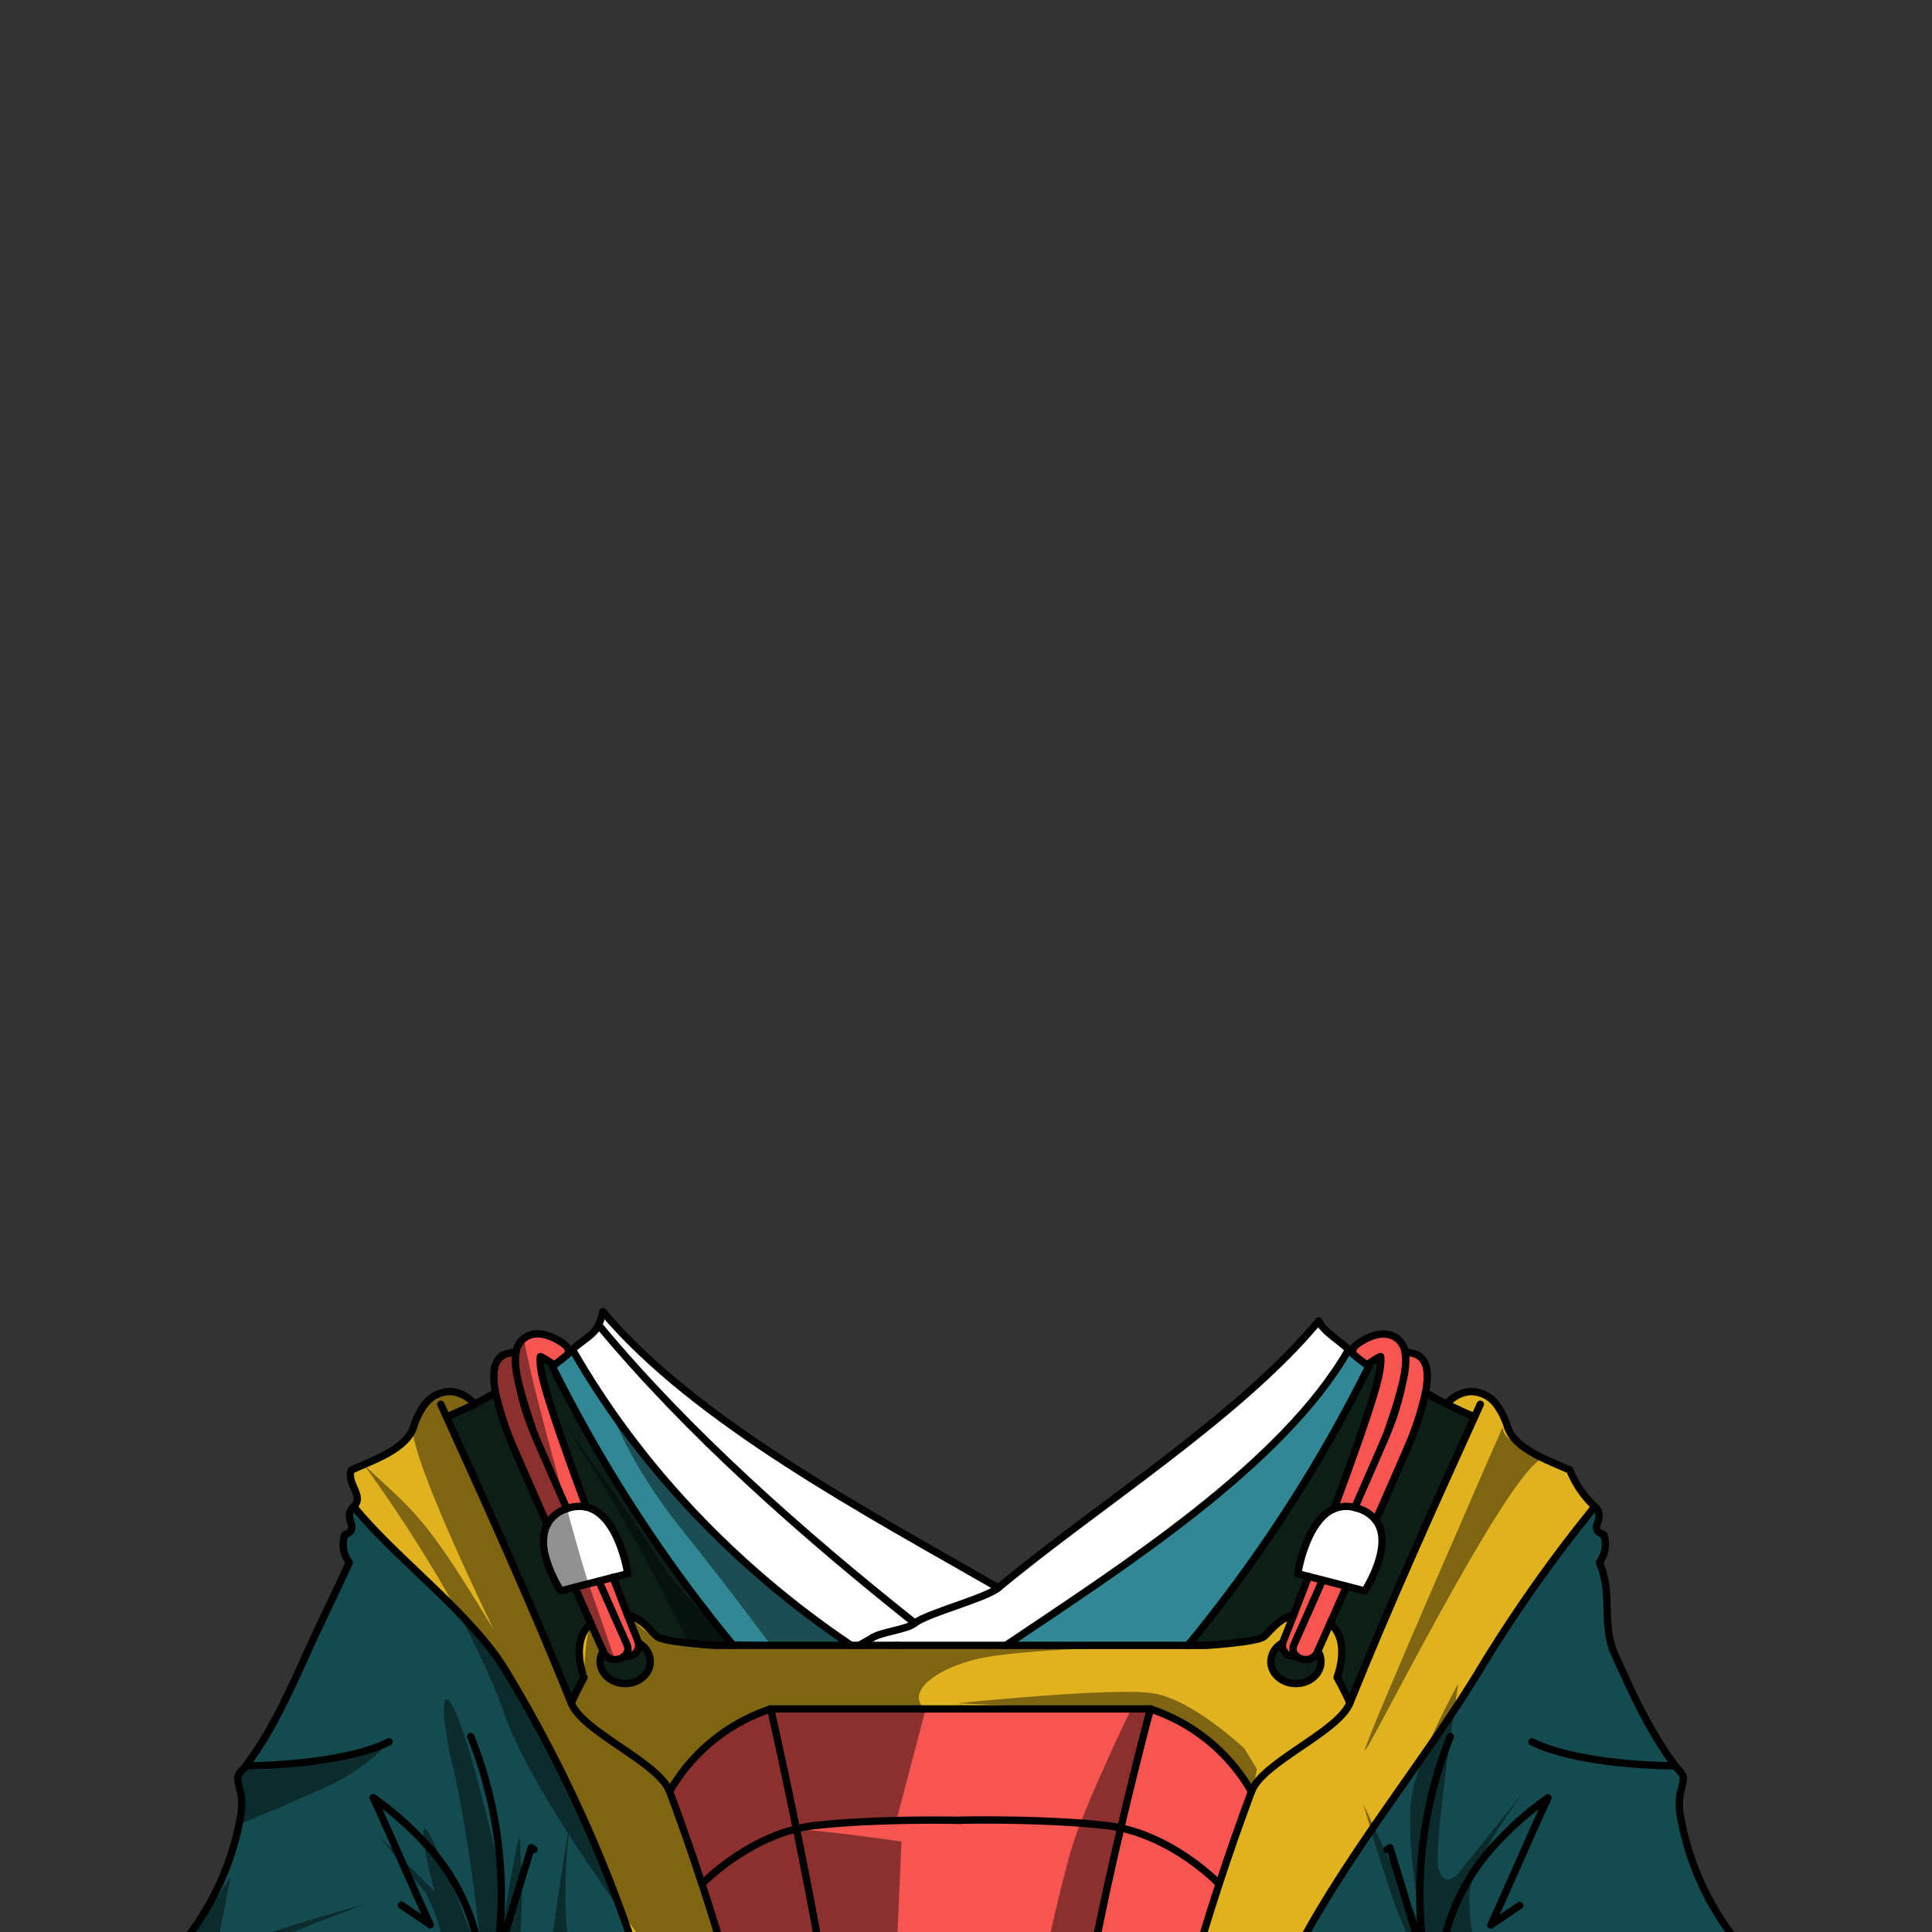 <svg xmlns="http://www.w3.org/2000/svg" viewBox="0 0 432 432">
  <rect x="0" y="0" width="432" height="432" fill="#333333" stroke="none"/>
  <defs>
    <style>.BUNTAI_OTTER_OUTFIT_BUNTAI_OTTER_OUTFIT_5_cls-1{isolation:isolate;}.BUNTAI_OTTER_OUTFIT_BUNTAI_OTTER_OUTFIT_5_cls-2{fill:#f75552;}.BUNTAI_OTTER_OUTFIT_BUNTAI_OTTER_OUTFIT_5_cls-3{fill:#fff;}.BUNTAI_OTTER_OUTFIT_BUNTAI_OTTER_OUTFIT_5_cls-4{fill:#e0b21f;}.BUNTAI_OTTER_OUTFIT_BUNTAI_OTTER_OUTFIT_5_cls-5{fill:#0d1e17;}.BUNTAI_OTTER_OUTFIT_BUNTAI_OTTER_OUTFIT_5_cls-6{fill:#318794;}.BUNTAI_OTTER_OUTFIT_BUNTAI_OTTER_OUTFIT_5_cls-7{fill:#144b50;}.BUNTAI_OTTER_OUTFIT_BUNTAI_OTTER_OUTFIT_5_cls-8{fill:none;stroke:#000;stroke-linecap:round;stroke-linejoin:round;stroke-width:1.64px;}.BUNTAI_OTTER_OUTFIT_BUNTAI_OTTER_OUTFIT_5_cls-9{opacity:0.43;mix-blend-mode:multiply;}</style>
  </defs>
  <g class="BUNTAI_OTTER_OUTFIT_BUNTAI_OTTER_OUTFIT_5_cls-1">
    <g id="outfit">
      <path class="BUNTAI_OTTER_OUTFIT_BUNTAI_OTTER_OUTFIT_5_cls-2" d="M295.76,353.31l-3.17-.81c-1.26,3.3-2.41,6.24-3.33,8.61-1.44,3.66-2.35,5.95-2.38,6.05s-.05.13-.06.19a2.39,2.39,0,0,0,1.76,2.91,3.19,3.19,0,0,0,.91.14,2.63,2.63,0,0,0,.49,0,2.84,2.84,0,0,0,1,.55,3.23,3.23,0,0,0,1,.17,2.79,2.79,0,0,0,2.58-1.56s.07-.14.16-.36L297.4,363c1-2.37,2.32-5.24,3.69-8.36Z" />
      <path class="BUNTAI_OTTER_OUTFIT_BUNTAI_OTTER_OUTFIT_5_cls-2" d="M142.69,367.16c0-.1-.94-2.39-2.38-6.05-.9-2.31-2-5.18-3.24-8.38l-3.15.81-5.34,1.37c1.33,3,2.57,5.81,3.59,8.13,1.36,3.06,2.34,5.29,2.72,6.12.09.22.15.34.16.36a2.79,2.79,0,0,0,2.58,1.56,3.12,3.12,0,0,0,1-.17,2.79,2.79,0,0,0,1-.55,2.52,2.52,0,0,0,.48,0,3.19,3.19,0,0,0,.91-.14,2.38,2.38,0,0,0,1.76-2.91A1.8,1.8,0,0,0,142.69,367.16Z" />
      <path class="BUNTAI_OTTER_OUTFIT_BUNTAI_OTTER_OUTFIT_5_cls-3" d="M307.61,339.91h0a8,8,0,0,0-3.8-2.56c-.31-.1-.61-.19-.89-.25a7,7,0,0,0-4.6.27c-6.36,2.67-8.14,14.52-8.14,14.52l2.41.62,3.17.81,5.33,1.37,4.07,1.05S311.88,345.46,307.61,339.91Z" />
      <path class="BUNTAI_OTTER_OUTFIT_BUNTAI_OTTER_OUTFIT_5_cls-3" d="M131.1,337a8,8,0,0,0-4.34.36,7.32,7.32,0,0,0-4.38,3.51c-3,5.69,3,14.88,3,14.88l3.17-.82,5.34-1.37,3.15-.81,3.33-.85S138.4,338.61,131.1,337Z" />
      <path class="BUNTAI_OTTER_OUTFIT_BUNTAI_OTTER_OUTFIT_5_cls-2" d="M318.43,304.43a3.71,3.71,0,0,0-2.42-1.79l-1.87-.44a4.62,4.62,0,0,0-2.4-3.33c-3.42-1.82-7.59,1.18-8.4,1.8a2.27,2.27,0,0,0-.92,2,26.61,26.61,0,0,0,2.86,2.3,3.05,3.05,0,0,0,.32.22,2.11,2.11,0,0,0,.89-.51,4.74,4.74,0,0,0,.5-.31,8.69,8.69,0,0,1,1.74-1c.13.82.13,2.79-1.08,7.05-1.82,6.35-5.54,16.79-9.33,27a7,7,0,0,1,4.6-.27c.28.06.58.15.89.25a8,8,0,0,1,3.8,2.56c2.73-6.18,5.24-11.92,6.79-15.51a67.65,67.65,0,0,0,4.34-13C319.3,308.53,319.34,306,318.43,304.43Zm-8,15.39c1.06-3.13,2-5.94,2.62-8.27.07-.28.15-.55.23-.82A53.43,53.43,0,0,1,310.4,319.82Z" />
      <path class="BUNTAI_OTTER_OUTFIT_BUNTAI_OTTER_OUTFIT_5_cls-2" d="M120.84,303.32a9,9,0,0,1,1.74,1,5,5,0,0,0,.49.31,2,2,0,0,0,.9.51h0l.31-.22a28.74,28.74,0,0,0,2.86-2.3,2.32,2.32,0,0,0-.92-2c-.81-.62-5-3.62-8.41-1.8a4.61,4.61,0,0,0-2.39,3.33l-1.87.44a3.76,3.76,0,0,0-2.43,1.79c-.9,1.55-.86,4.1-.31,7a67.65,67.65,0,0,0,4.35,13c1.63,3.78,4.33,9.92,7.21,16.46a7.32,7.32,0,0,1,4.38-3.51,8,8,0,0,1,4.34-.36c-3.73-10.08-7.38-20.33-9.18-26.61C120.7,306.11,120.7,304.14,120.84,303.32Zm-4.52,7.41c.08.27.15.54.23.82.66,2.33,1.56,5.14,2.61,8.27A54.13,54.13,0,0,1,116.32,310.73Z" />
      <path class="BUNTAI_OTTER_OUTFIT_BUNTAI_OTTER_OUTFIT_5_cls-4" d="M192.12,367.91h77.62s11.1-.68,12.85-1.93c1.19-.85,3.09-4,6.67-4.87-1.44,3.66-2.35,5.95-2.38,6.05s-.05.13-.06.19a4.83,4.83,0,0,0-2.65,4.18c0,2.72,2.51,4.92,5.6,4.92s5.6-2.2,5.6-4.92a4.49,4.49,0,0,0-.69-2.37L297.4,363c4.81,4,1.57,12.06,1.57,12.06s1.59,2.81,2.85,5.69c-2.65,6.57-19.54,13.17-22,19.79h0a40.82,40.82,0,0,0-22.59-18.46h-84.9a40.86,40.86,0,0,0-22.6,18.46c-2.45-6.62-19.34-13.22-22-19.79,1.26-2.88,2.84-5.69,2.84-5.69S127.36,367,132.17,363c1.36,3.06,2.34,5.29,2.72,6.12a4.5,4.5,0,0,0-.7,2.37c0,2.72,2.52,4.92,5.61,4.92s5.6-2.2,5.6-4.92a4.82,4.82,0,0,0-2.66-4.18,1.8,1.8,0,0,0-.05-.19c0-.1-.94-2.39-2.38-6.05,3.57.87,5.48,4,6.66,4.87,1.75,1.25,12.85,1.93,12.85,1.93h32.3Z" />
      <path class="BUNTAI_OTTER_OUTFIT_BUNTAI_OTTER_OUTFIT_5_cls-2" d="M172.33,382.12s2.64,11.64,5.75,26.81c-12.23,3-21.12,12.32-21.12,12.32q-3.41-10.38-7.23-20.67A40.86,40.86,0,0,1,172.33,382.12Z" />
      <path class="BUNTAI_OTTER_OUTFIT_BUNTAI_OTTER_OUTFIT_5_cls-2" d="M279.82,400.58h0q-3.82,10.29-7.24,20.67h0s-9.3-9.76-22-12.52c3.62-15.4,6.62-26.61,6.62-26.61A40.82,40.82,0,0,1,279.82,400.58Z" />
      <path class="BUNTAI_OTTER_OUTFIT_BUNTAI_OTTER_OUTFIT_5_cls-2" d="M272.59,421.25h0q-3.48,10.63-6.49,21.38a97.74,97.74,0,0,0-21.56-6.21c1.95-9.71,4.1-19.33,6.06-27.69C263.29,411.49,272.59,421.25,272.59,421.25Z" />
      <path class="BUNTAI_OTTER_OUTFIT_BUNTAI_OTTER_OUTFIT_5_cls-2" d="M247.31,408.18a29.88,29.88,0,0,1,3.3.55c-2,8.36-4.11,18-6.06,27.69-1.33-.23-2.69-.43-4.09-.62a178.24,178.24,0,0,0-25.68-1.58,178.29,178.29,0,0,0-25.68,1.58c-2,.26-3.87.57-5.68.91-1.67-9.41-3.57-19.16-5.34-27.78a30.19,30.19,0,0,1,4.18-.75c14.33-1.59,32.52-1.14,32.52-1.14S233,406.59,247.31,408.18Z" />
      <path class="BUNTAI_OTTER_OUTFIT_BUNTAI_OTTER_OUTFIT_5_cls-2" d="M214.78,382.12h42.45s-3,11.21-6.62,26.61a29.88,29.88,0,0,0-3.3-.55C233,406.59,214.78,407,214.78,407s-18.19-.45-32.52,1.14a30.19,30.19,0,0,0-4.18.75c-3.11-15.17-5.75-26.81-5.75-26.81Z" />
      <path class="BUNTAI_OTTER_OUTFIT_BUNTAI_OTTER_OUTFIT_5_cls-2" d="M178.08,408.93c1.77,8.62,3.67,18.37,5.34,27.78a96.24,96.24,0,0,0-20,5.92q-3-10.75-6.49-21.38S165.85,411.94,178.08,408.93Z" />
      <path class="BUNTAI_OTTER_OUTFIT_BUNTAI_OTTER_OUTFIT_5_cls-3" d="M294.86,295.39c-17.75,21.4-49.78,41.43-71.64,59.65-29.08-16.72-67.76-37.2-88.42-61.73a19.13,19.13,0,0,1-1,2.95h0c-1,2.29-3.92,3.58-5.84,5.51,14.76,25.78,36.24,48.57,62.31,66.13h1.8l1.32-.76-1.32.76h32.8c26.07-17.56,61.88-40.35,76.63-66.13C299.64,299.85,295.89,297.69,294.86,295.39Z" />
      <path class="BUNTAI_OTTER_OUTFIT_BUNTAI_OTTER_OUTFIT_5_cls-5" d="M142.74,367.35a2.38,2.38,0,0,1-1.76,2.91,3.19,3.19,0,0,1-.91.14,2.52,2.52,0,0,1-.48,0,2.79,2.79,0,0,1-1,.55,3.12,3.12,0,0,1-1,.17,2.79,2.79,0,0,1-2.58-1.56s-.07-.14-.16-.36a4.5,4.5,0,0,0-.7,2.37c0,2.72,2.52,4.92,5.61,4.92s5.6-2.2,5.6-4.92A4.82,4.82,0,0,0,142.74,367.35Z" />
      <path class="BUNTAI_OTTER_OUTFIT_BUNTAI_OTTER_OUTFIT_5_cls-5" d="M294.52,369.52a2.79,2.79,0,0,1-2.58,1.56,3.23,3.23,0,0,1-1-.17,2.84,2.84,0,0,1-1-.55,2.63,2.63,0,0,1-.49,0,3.19,3.19,0,0,1-.91-.14,2.39,2.39,0,0,1-1.76-2.91,4.83,4.83,0,0,0-2.65,4.18c0,2.72,2.51,4.92,5.6,4.92s5.6-2.2,5.6-4.92a4.49,4.49,0,0,0-.69-2.37C294.59,369.38,294.53,369.5,294.52,369.52Z" />
      <path class="BUNTAI_OTTER_OUTFIT_BUNTAI_OTTER_OUTFIT_5_cls-5" d="M323.39,313.93c-1.58-.79-3.13-1.65-4.65-2.54a67.65,67.65,0,0,1-4.34,13c-1.55,3.59-4.06,9.33-6.79,15.51h0c4.27,5.55-2.45,15.82-2.45,15.82l-4.07-1.05c-1.37,3.12-2.65,6-3.69,8.36,4.81,4,1.57,12.06,1.57,12.06s1.59,2.81,2.85,5.69c8.67-21.51,18.27-42.8,27.9-64C327.56,315.94,325.45,315,323.39,313.93Z" />
      <path class="BUNTAI_OTTER_OUTFIT_BUNTAI_OTTER_OUTFIT_5_cls-5" d="M128.58,354.91l-3.17.82s-6-9.19-3-14.88c-2.88-6.54-5.58-12.68-7.21-16.46a67.65,67.65,0,0,1-4.35-13c-1.51.89-3.06,1.75-4.65,2.54-2.06,1-4.16,2-6.32,2.88,9.62,21.18,19.23,42.47,27.9,64,1.26-2.88,2.84-5.69,2.84-5.69S127.36,367,132.17,363C131.15,360.72,129.91,357.94,128.58,354.91Z" />
      <path class="BUNTAI_OTTER_OUTFIT_BUNTAI_OTTER_OUTFIT_5_cls-5" d="M124,305.15a2,2,0,0,1-.9-.51,5,5,0,0,1-.49-.31,9,9,0,0,0-1.74-1c-.14.82-.14,2.79,1.08,7.05,1.8,6.28,5.45,16.53,9.18,26.61,7.3,1.63,9.3,14.9,9.3,14.9l-3.33.85c1.22,3.2,2.34,6.07,3.24,8.38,3.57.87,5.48,4,6.66,4.87,1.75,1.25,12.85,1.93,12.85,1.93h4.12a328,328,0,0,1-40.46-62.42C123.65,305.38,123.82,305.27,124,305.15Z" />
      <path class="BUNTAI_OTTER_OUTFIT_BUNTAI_OTTER_OUTFIT_5_cls-5" d="M307.65,310.37c1.21-4.26,1.21-6.23,1.08-7.05a8.69,8.69,0,0,0-1.74,1,4.74,4.74,0,0,1-.5.31,2.11,2.11,0,0,1-.89.51c.15.12.32.23.48.34a327,327,0,0,1-40.46,62.42h4.12s11.1-.68,12.85-1.93c1.19-.85,3.09-4,6.67-4.87.92-2.37,2.07-5.31,3.33-8.61l-2.41-.62S292,340,298.32,337.36C302.11,327.16,305.83,316.72,307.65,310.37Z" />
      <path class="BUNTAI_OTTER_OUTFIT_BUNTAI_OTTER_OUTFIT_5_cls-6" d="M128,301.78c-.26.28-.55.57-.86.85a28.74,28.74,0,0,1-2.86,2.3l-.31.22h0c-.15.12-.32.23-.49.34a328,328,0,0,0,40.46,62.42h26.38C164.25,350.35,142.77,327.56,128,301.78Z" />
      <path class="BUNTAI_OTTER_OUTFIT_BUNTAI_OTTER_OUTFIT_5_cls-6" d="M305.6,305.15a3.05,3.05,0,0,1-.32-.22,26.61,26.61,0,0,1-2.86-2.3c-.31-.28-.6-.57-.87-.85-14.75,25.78-50.56,48.57-76.63,66.13h40.7a327,327,0,0,0,40.46-62.42C305.92,305.38,305.75,305.27,305.6,305.15Z" />
      <path class="BUNTAI_OTTER_OUTFIT_BUNTAI_OTTER_OUTFIT_5_cls-4" d="M351,328.71c-5.08-2.28-12.15-4.67-13.86-9.44a17,17,0,0,0-2.66-5.36,7.25,7.25,0,0,0-5.6-2.76,7.46,7.46,0,0,0-4.3,1.69,12.53,12.53,0,0,0-1.21,1.09c2.06,1,4.17,2,6.33,2.88-9.63,21.18-19.23,42.47-27.9,64-2.65,6.57-19.54,13.17-22,19.79q-3.82,10.29-7.24,20.67-3.48,10.63-6.49,21.38c-1.54,5.59-3,11.2-4.27,16.85h19c7.36-29.89,33.62-58.92,49.94-85.93a323.24,323.24,0,0,1,25.84-36.67A22.36,22.36,0,0,1,351,328.71Z" />
      <path class="BUNTAI_OTTER_OUTFIT_BUNTAI_OTTER_OUTFIT_5_cls-4" d="M157,421.25q-3.41-10.38-7.23-20.67c-2.45-6.62-19.34-13.22-22-19.79-8.67-21.51-18.28-42.8-27.9-64,2.16-.87,4.26-1.84,6.32-2.88a11.34,11.34,0,0,0-1.2-1.09,7.48,7.48,0,0,0-4.3-1.69,7.29,7.29,0,0,0-5.61,2.76,17.21,17.21,0,0,0-2.65,5.36c-1.71,4.77-8.79,7.16-13.86,9.44-1.15,3,3,5.8.54,8.17,9.52,11.7,26.35,24,34,36.67a308.91,308.91,0,0,1,35.61,85.93h19c-1.3-5.65-2.74-11.26-4.28-16.85Q160.47,431.88,157,421.25Z" />
      <path class="BUNTAI_OTTER_OUTFIT_BUNTAI_OTTER_OUTFIT_5_cls-7" d="M396.46,454c-3-7.34-4.75-15.24-9.56-21.81a62,62,0,0,1-11-25.24,15.49,15.49,0,0,1-.23-5.83,23.26,23.26,0,0,0,.72-3.37c.06-1.13-1.11-1.95-1.82-2.9-5.74-7.68-9.62-16.3-13.47-24.84-3.13-7-.38-13.69-3.5-20.65a6.73,6.73,0,0,0,1-6.19c-3.84-1.42.81-3.59-2-6.29a323.24,323.24,0,0,0-25.84,36.67c-16.32,27-42.58,56-49.94,85.93H398.47Z" />
      <path class="BUNTAI_OTTER_OUTFIT_BUNTAI_OTTER_OUTFIT_5_cls-7" d="M79.09,336.88c-2.82,2.7,1.83,4.87-2,6.29a6.67,6.67,0,0,0,1,6.19c-3.13,7-6.52,13.69-9.64,20.65-3.85,8.54-7.73,17.16-13.48,24.84-.71.95-1.87,1.77-1.81,2.9a22,22,0,0,0,.72,3.37,15.5,15.5,0,0,1-.24,5.83,61.84,61.84,0,0,1-11,25.24c-4.8,6.57-6.53,14.47-9.55,21.81l-2,5.48H148.73a308.91,308.91,0,0,0-35.61-85.93C105.44,360.84,88.61,348.58,79.09,336.88Z" />
      <path class="BUNTAI_OTTER_OUTFIT_BUNTAI_OTTER_OUTFIT_5_cls-8" d="M122.38,340.85c-3,5.69,3,14.88,3,14.88l3.17-.82,5.34-1.37,3.15-.81,3.33-.85s-2-13.27-9.3-14.9a8,8,0,0,0-4.34.36A7.32,7.32,0,0,0,122.38,340.85Z" />
      <path class="BUNTAI_OTTER_OUTFIT_BUNTAI_OTTER_OUTFIT_5_cls-8" d="M307.61,339.91c4.27,5.55-2.45,15.82-2.45,15.82l-4.07-1.05-5.33-1.37-3.17-.81-2.41-.62S292,340,298.32,337.36a7,7,0,0,1,4.6-.27c.28.06.58.15.89.25a8,8,0,0,1,3.8,2.56" />
      <path class="BUNTAI_OTTER_OUTFIT_BUNTAI_OTTER_OUTFIT_5_cls-8" d="M257.23,382.12s-3,11.21-6.62,26.61c-2,8.36-4.11,18-6.06,27.69-1.55,7.8-3,15.69-4.1,23.06" />
      <path class="BUNTAI_OTTER_OUTFIT_BUNTAI_OTTER_OUTFIT_5_cls-8" d="M172.33,382.12s2.64,11.64,5.75,26.81c1.77,8.62,3.67,18.37,5.34,27.78,1.44,8.16,2.69,16.08,3.49,22.77" />
      <path class="BUNTAI_OTTER_OUTFIT_BUNTAI_OTTER_OUTFIT_5_cls-8" d="M123.48,305.49a328,328,0,0,0,40.46,62.42" />
      <line class="BUNTAI_OTTER_OUTFIT_BUNTAI_OTTER_OUTFIT_5_cls-8" x1="123.07" y1="304.64" x2="123.07" y2="304.63" />
      <path class="BUNTAI_OTTER_OUTFIT_BUNTAI_OTTER_OUTFIT_5_cls-8" d="M157,421.25s8.89-9.31,21.12-12.32a30.19,30.19,0,0,1,4.18-.75c14.33-1.59,32.52-1.14,32.52-1.14" />
      <path class="BUNTAI_OTTER_OUTFIT_BUNTAI_OTTER_OUTFIT_5_cls-8" d="M214.78,382.12H172.33a40.86,40.86,0,0,0-22.6,18.46" />
      <path class="BUNTAI_OTTER_OUTFIT_BUNTAI_OTTER_OUTFIT_5_cls-8" d="M139.59,370.36a2.52,2.52,0,0,0,.48,0,3.19,3.19,0,0,0,.91-.14,2.38,2.38,0,0,0,1.76-2.91,1.8,1.8,0,0,0-.05-.19c0-.1-.94-2.39-2.38-6.05-.9-2.31-2-5.18-3.24-8.38" />
      <path class="BUNTAI_OTTER_OUTFIT_BUNTAI_OTTER_OUTFIT_5_cls-8" d="M131.1,337c-3.73-10.08-7.38-20.33-9.18-26.61-1.22-4.26-1.22-6.23-1.08-7.05a9,9,0,0,1,1.74,1,5,5,0,0,0,.49.31,2,2,0,0,0,.9.51" />
      <path class="BUNTAI_OTTER_OUTFIT_BUNTAI_OTTER_OUTFIT_5_cls-8" d="M116.32,310.73c.08.27.15.54.23.82.66,2.33,1.56,5.14,2.61,8.27" />
      <path class="BUNTAI_OTTER_OUTFIT_BUNTAI_OTTER_OUTFIT_5_cls-8" d="M127.15,302.63a2.32,2.32,0,0,0-.92-2c-.81-.62-5-3.62-8.41-1.8a4.61,4.61,0,0,0-2.39,3.33c-.43,2-.13,4.72.88,8.47" />
      <path class="BUNTAI_OTTER_OUTFIT_BUNTAI_OTTER_OUTFIT_5_cls-8" d="M142.74,367.35a4.82,4.82,0,0,1,2.66,4.18c0,2.72-2.51,4.92-5.6,4.92s-5.61-2.2-5.61-4.92a4.5,4.5,0,0,1,.7-2.37" />
      <path class="BUNTAI_OTTER_OUTFIT_BUNTAI_OTTER_OUTFIT_5_cls-8" d="M115.43,302.2l-1.87.44a3.76,3.76,0,0,0-2.43,1.79c-.9,1.55-.86,4.1-.31,7a67.65,67.65,0,0,0,4.35,13c1.63,3.78,4.33,9.92,7.21,16.46" />
      <path class="BUNTAI_OTTER_OUTFIT_BUNTAI_OTTER_OUTFIT_5_cls-8" d="M116.31,310.67a.13.13,0,0,0,0,.06,54.13,54.13,0,0,0,2.84,9.09,1.11,1.11,0,0,1,.07.16c.33.85.7,1.74,1.11,2.68,1.48,3.44,3.84,8.82,6.42,14.68" />
      <path class="BUNTAI_OTTER_OUTFIT_BUNTAI_OTTER_OUTFIT_5_cls-8" d="M133.92,353.54c3.49,7.91,6.22,14.08,6.29,14.22a2.22,2.22,0,0,1-.62,2.6,2.79,2.79,0,0,1-1,.55,3.12,3.12,0,0,1-1,.17,2.79,2.79,0,0,1-2.58-1.56s-.07-.14-.16-.36c-.38-.83-1.36-3.06-2.72-6.12-1-2.32-2.26-5.1-3.59-8.13" />
      <path class="BUNTAI_OTTER_OUTFIT_BUNTAI_OTTER_OUTFIT_5_cls-8" d="M55,394.85s21,.07,32-5.37" />
      <path class="BUNTAI_OTTER_OUTFIT_BUNTAI_OTTER_OUTFIT_5_cls-8" d="M105.26,388.29a95.12,95.12,0,0,1,5.61,50.6c0,.12,0,.25-.06.38a60.33,60.33,0,0,1-3.59,13.1,39,39,0,0,1-3.75,7.11" />
      <path class="BUNTAI_OTTER_OUTFIT_BUNTAI_OTTER_OUTFIT_5_cls-8" d="M89.75,426l6.46,4.38c-4.37-9.4-8.39-19-12.78-28.44a73.19,73.19,0,0,1,14,12.91,47.34,47.34,0,0,1,9.83,37.51,43.35,43.35,0,0,1-1.81,7.11" />
      <path class="BUNTAI_OTTER_OUTFIT_BUNTAI_OTTER_OUTFIT_5_cls-8" d="M106.17,313.93a11.34,11.34,0,0,0-1.2-1.09,7.48,7.48,0,0,0-4.3-1.69,7.29,7.29,0,0,0-5.61,2.76,17.21,17.21,0,0,0-2.65,5.36c-1.71,4.77-8.79,7.16-13.86,9.44-1.15,3,3,5.8.54,8.17-2.82,2.7,1.83,4.87-2,6.29a6.67,6.67,0,0,0,1,6.19c-3.13,7-6.52,13.69-9.64,20.65-3.85,8.54-7.73,17.16-13.48,24.84-.71.95-1.87,1.77-1.81,2.9a22,22,0,0,0,.72,3.37,15.5,15.5,0,0,1-.24,5.83,61.84,61.84,0,0,1-11,25.24c-4.8,6.57-6.53,14.47-9.55,21.81l-2,5.48H167.73" />
      <path class="BUNTAI_OTTER_OUTFIT_BUNTAI_OTTER_OUTFIT_5_cls-8" d="M99.85,316.81c2.16-.87,4.26-1.84,6.32-2.88,1.59-.79,3.14-1.65,4.65-2.54" />
      <path class="BUNTAI_OTTER_OUTFIT_BUNTAI_OTTER_OUTFIT_5_cls-8" d="M204.55,362.94c-25.16-20-50.69-42.55-70.7-66.67" />
      <path class="BUNTAI_OTTER_OUTFIT_BUNTAI_OTTER_OUTFIT_5_cls-8" d="M134.8,293.31c20.66,24.53,59.34,45,88.42,61.73" />
      <path class="BUNTAI_OTTER_OUTFIT_BUNTAI_OTTER_OUTFIT_5_cls-8" d="M123.48,305.49c.17-.11.34-.22.49-.34h0l.31-.22a28.74,28.74,0,0,0,2.86-2.3c.31-.28.6-.57.86-.85,1.92-1.93,4.81-3.22,5.84-5.51h0a19.13,19.13,0,0,0,1-2.95" />
      <path class="BUNTAI_OTTER_OUTFIT_BUNTAI_OTTER_OUTFIT_5_cls-8" d="M128,301.78c14.76,25.78,36.24,48.57,62.31,66.13" />
      <path class="BUNTAI_OTTER_OUTFIT_BUNTAI_OTTER_OUTFIT_5_cls-8" d="M261.84,459.48c1.29-5.65,2.73-11.26,4.27-16.85q3-10.75,6.49-21.38,3.4-10.38,7.24-20.67c2.44-6.62,19.33-13.22,22-19.79,8.67-21.51,18.27-42.8,27.9-64L331,314" />
      <path class="BUNTAI_OTTER_OUTFIT_BUNTAI_OTTER_OUTFIT_5_cls-8" d="M98.56,314c.44.95.87,1.9,1.29,2.84,9.62,21.18,19.23,42.47,27.9,64,2.64,6.57,19.53,13.17,22,19.79q3.83,10.29,7.23,20.67,3.49,10.63,6.49,21.38c1.54,5.59,3,11.2,4.28,16.85h93.9" />
      <path class="BUNTAI_OTTER_OUTFIT_BUNTAI_OTTER_OUTFIT_5_cls-8" d="M79.09,336.88c9.52,11.7,26.35,24,34,36.67a308.91,308.91,0,0,1,35.61,85.93" />
      <path class="BUNTAI_OTTER_OUTFIT_BUNTAI_OTTER_OUTFIT_5_cls-8" d="M112.77,432.85q3-9.84,6-19.7l.63.41" />
      <path class="BUNTAI_OTTER_OUTFIT_BUNTAI_OTTER_OUTFIT_5_cls-8" d="M127.75,380.79c1.26-2.88,2.84-5.69,2.84-5.69S127.36,367,132.17,363" />
      <path class="BUNTAI_OTTER_OUTFIT_BUNTAI_OTTER_OUTFIT_5_cls-8" d="M200.46,367.91H159.82s-11.1-.68-12.85-1.93c-1.18-.85-3.09-4-6.66-4.87" />
      <path class="BUNTAI_OTTER_OUTFIT_BUNTAI_OTTER_OUTFIT_5_cls-8" d="M265.62,367.91a327,327,0,0,0,40.46-62.42" />
      <line class="BUNTAI_OTTER_OUTFIT_BUNTAI_OTTER_OUTFIT_5_cls-8" x1="306.49" y1="304.63" x2="306.49" y2="304.64" />
      <path class="BUNTAI_OTTER_OUTFIT_BUNTAI_OTTER_OUTFIT_5_cls-8" d="M272.59,421.25s-9.3-9.76-22-12.52a29.88,29.88,0,0,0-3.3-.55C233,406.59,214.78,407,214.78,407" />
      <path class="BUNTAI_OTTER_OUTFIT_BUNTAI_OTTER_OUTFIT_5_cls-8" d="M214.78,382.12h42.45a40.82,40.82,0,0,1,22.59,18.46" />
      <path class="BUNTAI_OTTER_OUTFIT_BUNTAI_OTTER_OUTFIT_5_cls-8" d="M305.57,305.15h0a2.11,2.11,0,0,0,.89-.51,4.74,4.74,0,0,0,.5-.31,8.69,8.69,0,0,1,1.74-1c.13.82.13,2.79-1.08,7.05-1.82,6.35-5.54,16.79-9.33,27" />
      <path class="BUNTAI_OTTER_OUTFIT_BUNTAI_OTTER_OUTFIT_5_cls-8" d="M292.59,352.5c-1.26,3.3-2.41,6.24-3.33,8.61-1.44,3.66-2.35,5.95-2.38,6.05s-.05.13-.06.19a2.39,2.39,0,0,0,1.76,2.91,3.19,3.19,0,0,0,.91.14,2.63,2.63,0,0,0,.49,0" />
      <path class="BUNTAI_OTTER_OUTFIT_BUNTAI_OTTER_OUTFIT_5_cls-8" d="M313.26,310.67c1-3.75,1.31-6.5.88-8.47a4.62,4.62,0,0,0-2.4-3.33c-3.42-1.82-7.59,1.18-8.4,1.8a2.27,2.27,0,0,0-.92,2" />
      <path class="BUNTAI_OTTER_OUTFIT_BUNTAI_OTTER_OUTFIT_5_cls-8" d="M310.4,319.82c1.06-3.13,2-5.94,2.62-8.27.07-.28.15-.55.23-.82" />
      <path class="BUNTAI_OTTER_OUTFIT_BUNTAI_OTTER_OUTFIT_5_cls-8" d="M294.68,369.16a4.49,4.49,0,0,1,.69,2.37c0,2.72-2.51,4.92-5.6,4.92s-5.6-2.2-5.6-4.92a4.83,4.83,0,0,1,2.65-4.18" />
      <path class="BUNTAI_OTTER_OUTFIT_BUNTAI_OTTER_OUTFIT_5_cls-8" d="M313.26,310.67a.13.13,0,0,1,0,.06,53.43,53.43,0,0,1-2.85,9.09l-.06.16c-.34.85-.7,1.74-1.11,2.68-1.46,3.39-3.78,8.67-6.31,14.43" />
      <path class="BUNTAI_OTTER_OUTFIT_BUNTAI_OTTER_OUTFIT_5_cls-8" d="M314.14,302.2l1.87.44a3.71,3.71,0,0,1,2.42,1.79c.91,1.55.87,4.1.31,7a67.65,67.65,0,0,1-4.34,13c-1.55,3.59-4.06,9.33-6.79,15.51h0" />
      <path class="BUNTAI_OTTER_OUTFIT_BUNTAI_OTTER_OUTFIT_5_cls-8" d="M301.09,354.68c-1.37,3.12-2.65,6-3.69,8.36l-2.72,6.12c-.09.22-.15.34-.16.36a2.79,2.79,0,0,1-2.58,1.56,3.23,3.23,0,0,1-1-.17,2.84,2.84,0,0,1-1-.55,2.22,2.22,0,0,1-.62-2.6c.07-.14,2.86-6.42,6.4-14.45" />
      <path class="BUNTAI_OTTER_OUTFIT_BUNTAI_OTTER_OUTFIT_5_cls-8" d="M374.56,394.85s-21,.07-32-5.37" />
      <path class="BUNTAI_OTTER_OUTFIT_BUNTAI_OTTER_OUTFIT_5_cls-8" d="M326.1,459.48a39.68,39.68,0,0,1-3.76-7.11,60.9,60.9,0,0,1-3.59-13.1c0-.13,0-.26-.05-.38a95.22,95.22,0,0,1,5.6-50.6" />
      <path class="BUNTAI_OTTER_OUTFIT_BUNTAI_OTTER_OUTFIT_5_cls-8" d="M324.16,459.48a43.39,43.39,0,0,1-1.82-7.11,47.39,47.39,0,0,1,9.84-37.51A73.43,73.43,0,0,1,346.13,402c-4.38,9.4-8.4,19-12.78,28.44l6.47-4.38" />
      <path class="BUNTAI_OTTER_OUTFIT_BUNTAI_OTTER_OUTFIT_5_cls-8" d="M261.63,459.48H398.47l-2-5.48c-3-7.34-4.75-15.24-9.56-21.81a62,62,0,0,1-11-25.24,15.49,15.49,0,0,1-.23-5.83,23.26,23.26,0,0,0,.72-3.37c.06-1.13-1.11-1.95-1.82-2.9-5.74-7.68-9.62-16.3-13.47-24.84-3.13-7-.38-13.69-3.5-20.65a6.73,6.73,0,0,0,1-6.19c-3.84-1.42.81-3.59-2-6.29a22.36,22.36,0,0,1-5.59-8.17c-5.08-2.28-12.15-4.67-13.86-9.44a17,17,0,0,0-2.66-5.36,7.25,7.25,0,0,0-5.6-2.76,7.46,7.46,0,0,0-4.3,1.69,12.53,12.53,0,0,0-1.21,1.09" />
      <path class="BUNTAI_OTTER_OUTFIT_BUNTAI_OTTER_OUTFIT_5_cls-8" d="M318.74,311.39c1.52.89,3.07,1.75,4.65,2.54,2.06,1,4.17,2,6.33,2.88" />
      <path class="BUNTAI_OTTER_OUTFIT_BUNTAI_OTTER_OUTFIT_5_cls-8" d="M192.12,367.91l2.63-1.51c1.92-1.48,7.91-1.94,9.8-3.46,2.85-2.25,15.89-5.57,18.67-7.9,21.86-18.22,53.89-38.25,71.64-59.65" />
      <path class="BUNTAI_OTTER_OUTFIT_BUNTAI_OTTER_OUTFIT_5_cls-8" d="M294.86,295.38h0c1,2.3,4.78,4.46,6.69,6.39.27.28.56.57.87.85a27.64,27.64,0,0,0,2.86,2.3,3.05,3.05,0,0,0,.32.22c.15.12.32.23.48.34" />
      <path class="BUNTAI_OTTER_OUTFIT_BUNTAI_OTTER_OUTFIT_5_cls-8" d="M224.92,367.91c26.07-17.56,61.88-40.35,76.63-66.13" />
      <path class="BUNTAI_OTTER_OUTFIT_BUNTAI_OTTER_OUTFIT_5_cls-8" d="M280.83,459.48c7.36-29.89,33.62-58.92,49.94-85.93a323.24,323.24,0,0,1,25.84-36.67" />
      <path class="BUNTAI_OTTER_OUTFIT_BUNTAI_OTTER_OUTFIT_5_cls-8" d="M316.79,432.85l-6-19.7-.63.41" />
      <path class="BUNTAI_OTTER_OUTFIT_BUNTAI_OTTER_OUTFIT_5_cls-8" d="M297.4,363c4.81,4,1.57,12.06,1.57,12.06s1.59,2.81,2.85,5.69" />
      <path class="BUNTAI_OTTER_OUTFIT_BUNTAI_OTTER_OUTFIT_5_cls-8" d="M289.26,361.11c-3.58.87-5.48,4-6.67,4.87-1.75,1.25-12.85,1.93-12.85,1.93H200.47" />
      <g class="BUNTAI_OTTER_OUTFIT_BUNTAI_OTTER_OUTFIT_5_cls-9">
        <path d="M242.4,382.12,214,380.85s34.86-3.6,43.76-2.24S278.27,391,278.27,391l2.78,4.57-.83,4s-5.31-8.69-12.79-12.54S261.88,382.12,242.4,382.12Z" />
        <path d="M253.56,380.85s-11.29,23.07-14.2,33.27-6.58,27.69-6.58,27.69v17.67h8.52s11-63.14,17-77.36C253.88,382.12,253.56,380.85,253.56,380.85Z" />
        <path d="M336,319.1S305.36,389,305.17,391.35s32-62.93,39.89-65.27C339.54,322.62,336.16,322.18,336,319.1Z" />
        <path d="M317.47,446.84s-1.27-11.31-4-17.09-8.67-26.5-8.67-26.5,12.51,27.36,12.65,26.5-2.68-16.14-2.07-25.82,10.7-27.48,10.7-27.48-5.71,36.65-4.42,41.41,4.42,1,4.42,1l15.27-19s-12.78,16.46-12.78,24a52.78,52.78,0,0,0,1.46,12.83V449.2s2.81,10.28,0,10.28H316Z" />
        <path d="M126.91,459.48s-3.74-20.73-3.36-25.94,4-27.07,4-27.07-3.3,24.35,1.35,34.44A162.17,162.17,0,0,0,138,458.12v1.36Z" />
        <path d="M136.54,315.28s4.05,11.91,15.66,26.41,20.74,26.95,20.74,26.95h17.38s-6.07-2.83-22.93-17.67S136.54,315.28,136.54,315.28Z" />
        <path d="M153.88,367.4s.08-.46-8.48-16.76-19.46-32.51-19.46-32.51,15.55,20.95,20.59,29.45,14.39,16.59,14.66,16.93,2.58,3.4,2.58,3.4Z" />
        <path d="M110.82,303.32s.24,10.54,3.48,18.53,8.08,19,8.08,19a24,24,0,0,0,3.56,14.74l2.88-.12L135.35,370l2.4,1.88s-4-11.75-5.74-16.62-5.25-17.94-5.25-17.94-5.41-19.33-7.6-28.61S117,298.29,117,298.29l-2.58,5S112.41,300.74,110.82,303.32Z" />
        <path d="M207,382.12l-6.59,25s-32.16,1.09-22.37,1.85,23.54,2.81,23.54,2.81l-1,22.91,4,24.83H163.45S121.88,409,112.78,383.19,81.34,327.5,81.34,327.5c11.43,10.75,13.47,11.05,29.09,37-20.68-43.15-18-45.24-18-45.24s3-7.69,6.57-7.88,6.92,2.27,6.92,2.27l-5.76,2.85,17.1,39.22L128,380.2l2.58-5.1s.25-10.36,1.58-11.33a25.16,25.16,0,0,1,2.32,7.31s1.65,6.5,5.91,5.35,5.6-3.76,4.51-6a13.75,13.75,0,0,0-2.55-3.68l-1.2-5.34s2.53,4,6.66,4.83,67.35,1.7,67.35,1.7h52.71s-39.16.28-50,3.17S202.91,379.35,207,382.12Z" />
        <path d="M33.36,459.48s7.74-18.24,18.58-22.31,31.23-12.12,30.71-11.78-19.23,5.32-26.06,8.15-8.13,2.16-8.13,2.16l3.09-16.09s-7,11-9.16,14.84-8,16.1-8,16.1-4.44,8.93-2.76,8.93Z" />
        <path d="M100.46,459.48a90,90,0,0,0-.52-21.07C98.26,428,95,423,95,423L84.33,410.1,97.23,423s-2.32-7.81-2.58-12.9,4.91,7.24,8.82,17.44,4.41,10.87,4.41,10.87-2.52-25.85-6.65-43.56-1.41-21.81,4.58-.16,6.6,28.31,6.6,28.31l.47,4.77s2.81-16.54,3.19-17,.65,14.27.65,14.27-.64,12.9-.65,23,.65,12.64.65,12.64Z" />
        <path d="M57.23,395.77s19.17-.92,24.49-3.61L87,389.48a41.23,41.23,0,0,1-13.83,9.94c-9.19,4.25-18.87,8.16-18.87,8.16s.48-5.1-.49-6.76-1.58-3-1.06-3.35l2.9-2.12Z" />
      </g>
    </g>
  </g>
</svg>